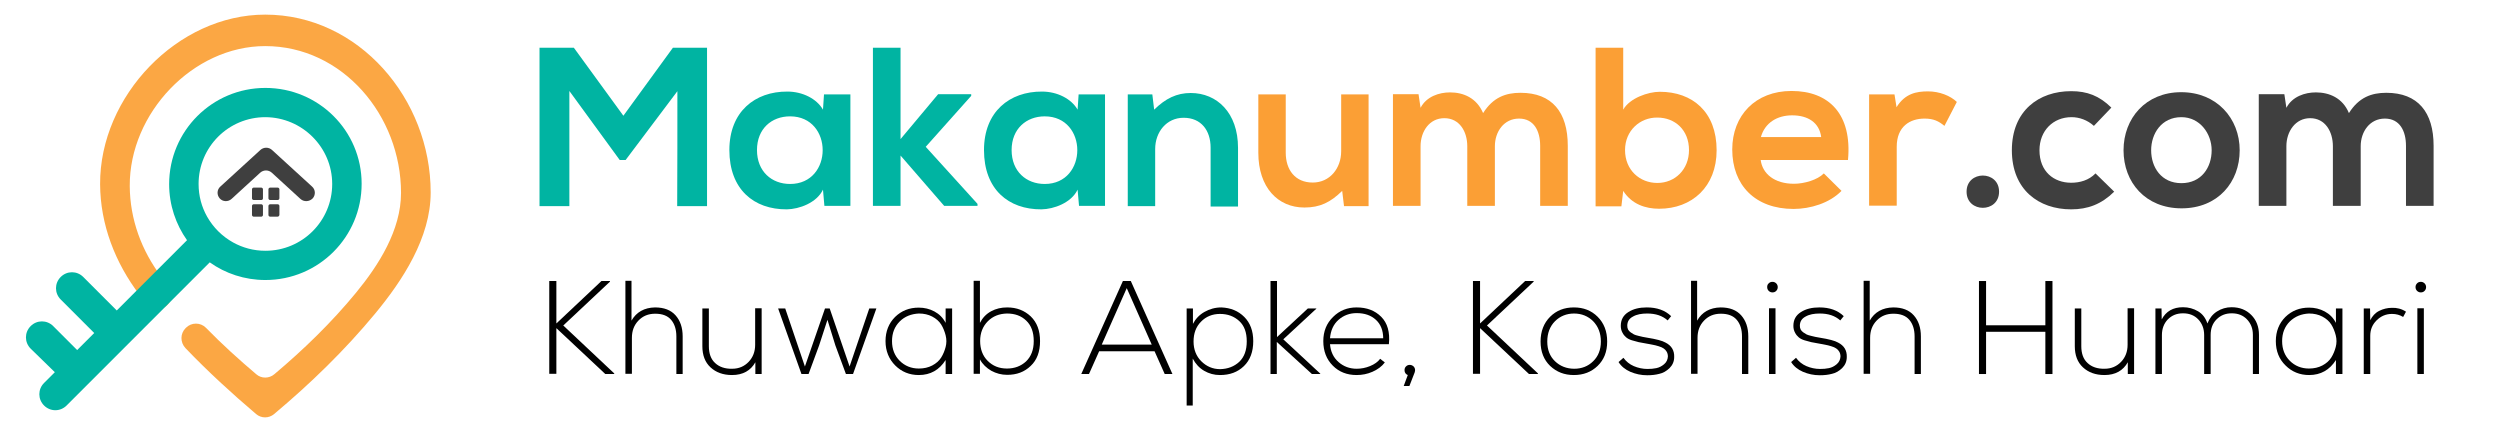 <?xml version="1.0" encoding="utf-8"?>
<!-- Generator: Adobe Illustrator 25.0.1, SVG Export Plug-In . SVG Version: 6.00 Build 0)  -->
<svg version="1.1" id="Layer_1" xmlns="http://www.w3.org/2000/svg" xmlns:xlink="http://www.w3.org/1999/xlink" x="0px" y="0px"
	 viewBox="0 0 1231.2 210" style="enable-background:new 0 0 1231.2 210;" xml:space="preserve">
<style type="text/css">
	.st0{fill:#00B4A2;}
	.st1{fill:#FB9F35;}
	.st2{fill:#3F3F3F;}
	.st3{fill:none;}
	.st4{fill:#23A698;}
	.st5{fill:#FBA744;}
</style>
<g>
	<g>
		<path class="st0" d="M333.6,44.9l-25.5,33.9h-2.9l-24.8-34v56.7h-14.7v-78h16.9L307,57l24.4-33.5h16.8v78h-14.7
			C333.6,101.5,333.6,44.9,333.6,44.9z"/>
		<path class="st0" d="M405.8,46.5h13v54.9H406l-0.7-8c-3.1,6.5-11.7,9.6-17.8,9.7c-16.3,0.1-28.3-9.9-28.3-29.2
			c0-18.9,12.6-28.9,28.6-28.8c7.4,0,14.4,3.5,17.5,8.9L405.8,46.5z M372.8,73.9c0,10.5,7.2,16.7,16.3,16.7c21.4,0,21.4-33.3,0-33.3
			C380,57.3,372.8,63.4,372.8,73.9z"/>
		<path class="st0" d="M443.5,23.5v45L462,46.4h16.3v0.8l-22.4,25.1l25.5,28.1v1H465l-21.5-24.8v24.8h-13.6V23.5H443.5z"/>
		<path class="st0" d="M531.2,46.5h13v54.9h-12.8l-0.7-8c-3.1,6.5-11.7,9.6-17.8,9.7c-16.3,0.1-28.3-9.9-28.3-29.2
			c0-18.9,12.6-28.9,28.6-28.8c7.4,0,14.4,3.5,17.5,8.9L531.2,46.5z M498.2,73.9c0,10.5,7.2,16.7,16.3,16.7c21.4,0,21.4-33.3,0-33.3
			C505.5,57.3,498.2,63.4,498.2,73.9z"/>
		<path class="st0" d="M596.2,101.4V72.7c0-8.4-4.6-14.7-13.3-14.7c-8.4,0-14,7-14,15.4v28.1h-13.5v-55h12.1l0.9,7.5
			c5.6-5.5,11.1-8.2,18-8.2c12.9,0,23.3,9.7,23.3,27v28.9h-13.5V101.4z"/>
		<path class="st1" d="M633.2,46.5v28.7c0,8.4,4.6,14.7,13.3,14.7c8.4,0,14-7,14-15.4v-28H674v55h-12.1L661,94
			c-5.7,5.6-10.9,8.2-18.6,8.2c-13.1,0-22.7-9.9-22.7-27V46.5H633.2z"/>
		<path class="st1" d="M722.6,101.4V72c0-7.2-3.8-13.8-11.3-13.8c-7.4,0-11.7,6.6-11.7,13.8v29.4H686v-55h12.6l1,6.7
			c2.9-5.6,9.2-7.6,14.5-7.6c6.6,0,13.1,2.7,16.3,10.2c4.9-7.8,11.2-10,18.4-10c15.6,0,23.3,9.6,23.3,26.1v29.6h-13.6V71.8
			c0-7.2-3-13.4-10.4-13.4s-11.9,6.4-11.9,13.6v29.4H722.6z"/>
		<path class="st1" d="M799.4,23.5V54c3.2-5.7,12.3-8.8,18-8.8c16,0,28,9.8,28,28.8c0,18-12.2,28.8-28.3,28.8
			c-6.7,0-13.5-2.2-17.7-8.8l-0.9,7.6h-12.7V23.5C785.9,23.5,799.4,23.5,799.4,23.5z M800.3,73.9c0,9.9,7.3,16.2,15.9,16.2
			c8.7,0,15.6-6.6,15.6-16.2c0-9.9-6.9-16-15.6-16C807.7,57.8,800.3,64.3,800.3,73.9z"/>
		<path class="st1" d="M867.1,78.8c0.9,6.8,6.8,11.7,16.4,11.7c5,0,11.6-1.9,14.7-5.1l8.7,8.6c-5.8,6-15.3,8.9-23.6,8.9
			c-18.9,0-30.2-11.7-30.2-29.3c0-16.7,11.4-28.8,29.2-28.8c18.4,0,29.9,11.4,27.8,34H867.1L867.1,78.8z M896.9,67.5
			c-0.9-7.1-6.5-10.7-14.3-10.7c-7.3,0-13.4,3.6-15.4,10.7H896.9z"/>
		<path class="st1" d="M933,46.5l1,6.3c4.2-6.8,9.9-7.8,15.5-7.8c5.7,0,11.1,2.2,14.2,5.2L957.6,62c-2.8-2.3-5.3-3.6-9.8-3.6
			c-7.1,0-13.7,3.8-13.7,13.9v29h-13.6V46.5H933z"/>
		<path class="st2" d="M984.5,94.4c0,10.6-16,10.6-16,0S984.5,83.8,984.5,94.4z"/>
		<path class="st2" d="M1041.2,94.4c-6.3,6.2-13,8.7-21.2,8.7c-15.9,0-29.2-9.6-29.2-29.1s13.3-29.1,29.2-29.1
			c7.8,0,13.8,2.2,19.8,8.1l-8.6,9c-3.2-2.9-7.2-4.3-11-4.3c-9.1,0-15.8,6.7-15.8,16.3c0,10.5,7.1,16,15.6,16c4.3,0,8.7-1.2,12-4.6
			L1041.2,94.4z"/>
		<path class="st2" d="M1103,74c0,15.8-10.8,28.6-28.6,28.6c-17.8,0-28.6-12.8-28.6-28.6c0-15.7,10.9-28.6,28.4-28.6
			S1103,58.3,1103,74z M1059.4,74c0,8.4,5,16.2,14.9,16.2s14.9-7.8,14.9-16.2c0-8.2-5.8-16.3-14.9-16.3
			C1064.5,57.7,1059.4,65.8,1059.4,74z"/>
		<path class="st2" d="M1148.9,101.4V72c0-7.2-3.8-13.8-11.2-13.8c-7.3,0-11.7,6.6-11.7,13.8v29.4h-13.6v-55h12.6l1,6.7
			c2.9-5.6,9.2-7.6,14.5-7.6c6.6,0,13.2,2.7,16.3,10.2c4.9-7.8,11.2-10,18.4-10c15.6,0,23.3,9.6,23.3,26.1v29.6h-13.6V71.8
			c0-7.2-3-13.4-10.4-13.4s-11.9,6.4-11.9,13.6v29.4H1148.9z"/>
	</g>
</g>
<g>
	<path class="st3" d="M171.6,81.6c-4.1-18.8-20.9-32.9-40.9-32.9c-23.2,0-41.9,18.8-41.9,41.9s18.8,41.9,41.9,41.9
		c19.5,0,35.9-13.4,40.5-31.4C172.3,94.8,172.4,88.1,171.6,81.6z"/>
	<path class="st4" d="M171.2,101.2c0.9-3.4,1.4-6.9,1.4-10.5c0-3.1-0.4-6.1-1-9C172.4,88.1,172.3,94.8,171.2,101.2z"/>
</g>
<g>
	<g>
		<g>
			<path class="st5" d="M130.6,7.2c-43.1,0-81.5,40.1-81.3,83.5c0.1,19.9,7.4,38.7,19.4,54.5c1.1,1.5,2.3,3,3.5,4.4
				c2.6,3.2,7.4,3.5,10.3,0.5l0,0c2.5-2.5,2.7-6.5,0.5-9.3c-1.2-1.4-2.3-2.9-3.4-4.3c-9.9-13-15.6-28.5-15.7-44.9
				C63.7,55.8,95,22.7,130.6,22.7c38.1,0,66.9,34.2,66.9,72.3c0,18.4-11.1,35.7-22.2,49.2c-12,14.6-25.7,27.9-40.2,40.1
				c-2.6,2.2-6.4,2.2-8.9,0c-8.5-7.2-16.9-14.8-24.8-22.9c-2.7-2.7-7.1-2.7-9.8,0l-0.2,0.2c-2.7,2.7-2.7,7-0.1,9.8
				c11,11.5,22.8,22.3,34.8,32.5c2.6,2.2,6.3,2.2,8.9,0c17.9-15,34.8-31.4,49.7-49.4c13.5-16.3,27.4-37.4,27.4-59.7
				C212.1,48.7,176.7,7.2,130.6,7.2z"/>
		</g>
	</g>
</g>
<path class="st0" d="M130.7,43.3c-26.2,0-47.4,21.2-47.4,47.4c0,10.3,3.3,19.8,8.8,27.6l-34.6,34.6L41,136.4c-3.1-3.1-8-3.1-11.1,0
	s-3.1,8,0,11.1L46.4,164l-8.4,8.4l-11.8-11.8c-3.1-3.1-8-3.1-11.1,0s-3.1,8,0,11.1L27,183.3l-5.3,5.3c-3.1,3.1-3.1,8,0,11.1
	s8,3.1,11.1,0l70.5-70.5c7.7,5.5,17.2,8.7,27.4,8.7c26.2,0,47.4-21.2,47.4-47.4S156.8,43.3,130.7,43.3z M163.6,90.6
	c0,18.2-14.7,32.9-32.9,32.9c-5.8,0-11.2-1.5-15.9-4.1c-5.4-3-9.8-7.4-12.8-12.7c-2.7-4.8-4.2-10.2-4.2-16.1
	c0-18.2,14.7-32.9,32.9-32.9C148.8,57.8,163.6,72.5,163.6,90.6z"/>
<path class="st2" d="M148,98l-14.2-13c-1.6-1.4-4-1.4-5.6,0L114,98c-1.7,1.5-4.3,1.4-5.8-0.3l0,0c-1.5-1.7-1.4-4.3,0.3-5.8
	l19.8-18.1c1.6-1.4,4-1.4,5.6,0l19.8,18.1c1.7,1.5,1.8,4.1,0.3,5.8l0,0C152.3,99.4,149.7,99.5,148,98z"/>
<path class="st2" d="M128.7,98.5h-3.8c-0.4,0-0.8-0.4-0.8-0.8v-4.5c0-0.4,0.4-0.8,0.8-0.8h3.8c0.4,0,0.8,0.4,0.8,0.8v4.5
	C129.5,98.2,129.1,98.5,128.7,98.5z"/>
<path class="st2" d="M136.7,98.5H133c-0.4,0-0.8-0.4-0.8-0.8v-4.5c0-0.4,0.4-0.8,0.8-0.8h3.8c0.4,0,0.8,0.4,0.8,0.8v4.5
	C137.5,98.2,137.2,98.5,136.7,98.5z"/>
<path class="st2" d="M136.7,106.7H133c-0.4,0-0.8-0.4-0.8-0.8v-4.5c0-0.4,0.4-0.8,0.8-0.8h3.8c0.4,0,0.8,0.4,0.8,0.8v4.5
	C137.5,106.3,137.2,106.7,136.7,106.7z"/>
<path class="st2" d="M128.7,106.7h-3.8c-0.4,0-0.8-0.4-0.8-0.8v-4.5c0-0.4,0.4-0.8,0.8-0.8h3.8c0.4,0,0.8,0.4,0.8,0.8v4.5
	C129.5,106.3,129.1,106.7,128.7,106.7z"/>
<g>
	<path d="M302.5,184.2h-4.4L274,161.6v22.5h-3.5v-45.7h3.5v20.9l22.2-20.9h4.2v0.3l-23,21.6l25.1,23.6V184.2z"/>
	<path d="M311,138.4v19.5c2.4-4.2,6.3-6.4,11.6-6.5c4.4,0,7.8,1.3,10.1,3.9c2.3,2.6,3.5,6,3.5,10.4v18.5h-3.1v-18.5
		c0-3.5-0.9-6.2-2.6-8.2c-1.7-2-4.3-3-7.8-3c-3.4,0-6.1,1.1-8.3,3.4c-2.2,2.3-3.2,5.1-3.2,8.5v17.7H308v-45.8H311z"/>
	<path d="M372,184.2v-5.8c-2.3,4.1-6.1,6.3-11.5,6.3c-4.4,0-7.9-1.3-10.6-3.8c-2.7-2.5-4-6-4-10.4v-18.6h3.2v18.6
		c0,3.6,1,6.4,3.1,8.3c2,1.9,4.9,2.9,8.4,2.8c3.3,0,6-1.2,8.1-3.4s3.2-5,3.2-8.4v-18h3.2v32.4H372z"/>
	<path d="M420.1,184.2h-3.5l-5.2-14.1l-3.9-12.6l-4.1,12.6l-5.2,14.1h-3.5l-11.5-32.3h3.5l9.7,28.6l9.9-28.6h2.3l9.8,28.6l9.7-28.6
		h3.5L420.1,184.2z"/>
	<path d="M468.9,151.9v32.3h-3.2v-6.9c-3.1,4.9-7.5,7.4-13.2,7.4c-4.6,0-8.5-1.6-11.6-4.7s-4.8-7.1-4.8-12c0-4.8,1.6-8.8,4.7-11.9
		c3.2-3.1,7-4.6,11.7-4.6c2.7,0,5.3,0.6,7.7,1.9c2.4,1.3,4.2,3.1,5.5,5.6v-7.1H468.9z M443.1,158.3c-2.5,2.5-3.8,5.7-3.8,9.7
		c0,4,1.3,7.2,3.8,9.7c2.5,2.5,5.7,3.8,9.4,3.8c2.5,0,4.7-0.5,6.6-1.5s3.4-2.3,4.4-3.9c1-1.6,1.7-3.3,2.2-5.2c0.5-1.9,0.5-3.8,0-5.8
		c-0.5-1.9-1.2-3.7-2.2-5.3c-1-1.6-2.5-2.9-4.4-3.9c-1.9-1-4.1-1.5-6.6-1.5C448.8,154.6,445.6,155.8,443.1,158.3z"/>
	<path d="M482.6,138.4V159c1.3-2.5,3.1-4.4,5.5-5.7c2.4-1.3,5-1.9,7.9-1.9c4.7,0,8.5,1.5,11.6,4.4c3.1,3,4.6,7,4.6,12.2
		c0,5.2-1.5,9.3-4.6,12.2c-3.1,3-6.9,4.4-11.6,4.4c-2.8,0-5.4-0.7-7.8-2c-2.4-1.4-4.3-3.2-5.6-5.6v7.1h-3.1v-45.8H482.6z
		 M486.5,158.2c-2.5,2.5-3.8,5.8-3.8,9.7c0,4,1.2,7.3,3.7,9.8c2.5,2.5,5.6,3.8,9.5,3.8c3.8,0,6.9-1.2,9.4-3.5
		c2.5-2.4,3.8-5.7,3.8-10c0-4.4-1.2-7.7-3.7-10.1c-2.5-2.4-5.6-3.5-9.5-3.5C492.1,154.5,489,155.7,486.5,158.2z"/>
	<path d="M573.6,184.2l-5-11.2h-27.3l-5,11.2h-3.8l20.5-45.8h3.9l20.5,45.8H573.6z M567.2,169.7l-12.3-27.8l-12.3,27.8H567.2z"/>
	<path d="M584.4,199.8v-47.9h3.1v7.6c1.3-2.5,3.2-4.5,5.7-5.9s5.2-2.2,8.3-2.2c4.6,0.2,8.3,1.7,11.3,4.7c2.9,2.9,4.4,6.9,4.4,11.9
		c0,5.2-1.5,9.3-4.6,12.3c-3.1,3-7,4.4-11.8,4.4c-2.8,0-5.4-0.7-7.8-2.1c-2.4-1.4-4.2-3.4-5.6-6v23.1H584.4z M610.3,178.2
		c2.5-2.4,3.7-5.7,3.7-10.1c0-4.4-1.2-7.7-3.7-10c-2.5-2.3-5.6-3.5-9.5-3.5c-3.7,0-6.9,1.3-9.3,3.8c-2.5,2.5-3.7,5.8-3.7,9.8
		c0,3.9,1.3,7.2,3.8,9.7s5.6,3.9,9.3,3.9C604.7,181.7,607.8,180.5,610.3,178.2z"/>
	<path d="M628.9,138.4V166l15.2-14.1h4.2v0.1L632,167.1l18.2,16.9v0.2h-4.1l-17.3-15.8v15.8h-3.1v-45.8H628.9z"/>
	<path d="M656.4,180.1c-3.1-3.1-4.7-7.1-4.7-12.1c0-4.8,1.6-8.8,4.8-11.9c3.2-3.2,7.1-4.7,11.6-4.7c5,0,9,1.5,12.1,4.6
		c3.1,3.1,4.4,7.6,3.8,13.5H655c0.3,3.7,1.7,6.6,4.2,8.8c2.5,2.2,5.5,3.3,8.9,3.3c2.2,0,4.4-0.4,6.6-1.3c2.2-0.9,3.9-2.1,5-3.6
		l2.3,1.8c-1.5,2-3.6,3.5-6.1,4.6c-2.5,1.1-5.1,1.6-7.8,1.6C663.4,184.7,659.5,183.2,656.4,180.1z M681.2,166.7c0-3.9-1.2-7-3.6-9.2
		c-2.4-2.2-5.5-3.3-9.5-3.3c-3.4,0-6.4,1.1-8.9,3.3c-2.5,2.2-3.9,5.3-4.2,9.1H681.2z"/>
	<path d="M692.5,180.4c0.5-0.5,1.1-0.7,1.8-0.7c0.6,0,1.2,0.2,1.8,0.7c0.5,0.5,0.8,1.1,0.8,1.9c0,0.3-0.1,0.7-0.2,1.1l-2.6,6.7h-2.8
		l2-5.4c-1-0.4-1.6-1.2-1.6-2.4C691.7,181.5,692,180.8,692.5,180.4z"/>
	<path d="M757.4,184.2H753l-24.1-22.6v22.5h-3.5v-45.7h3.5v20.9l22.2-20.9h4.2v0.3l-23,21.6l25.1,23.6V184.2z"/>
	<path d="M763.4,180.2c-3.1-3-4.7-7-4.7-12s1.6-9.1,4.7-12.2c3.1-3.1,7-4.6,11.7-4.6s8.6,1.5,11.7,4.6s4.7,7.1,4.7,12.2
		s-1.6,9-4.7,12s-7,4.5-11.7,4.5S766.6,183.2,763.4,180.2z M784.6,177.9c2.5-2.4,3.8-5.7,3.8-9.7c0-4.1-1.3-7.4-3.8-10
		c-2.5-2.5-5.7-3.8-9.4-3.8c-3.7,0-6.9,1.3-9.4,3.8c-2.5,2.5-3.8,5.9-3.8,10c0,4.1,1.3,7.3,3.8,9.7c2.5,2.4,5.7,3.7,9.5,3.7
		C778.9,181.6,782.1,180.4,784.6,177.9z"/>
	<path d="M821.3,157.8c-2.6-2.3-5.9-3.4-10.1-3.4c-2.7,0-5.1,0.4-7,1.5c-1.9,1-2.8,2.5-2.8,4.5c0,0.7,0.1,1.3,0.4,1.9
		c0.3,0.5,0.7,1,1.3,1.4s1.1,0.7,1.6,1c0.5,0.2,1.2,0.5,2.2,0.7c1,0.2,1.7,0.4,2.1,0.5c0.4,0.1,1.1,0.2,2.2,0.4
		c4.4,0.7,7.5,1.5,9,2.4c3,1.5,4.4,3.9,4.3,7.1c0,2.2-0.8,4-2.3,5.5c-1.5,1.4-3.1,2.4-5,2.8c-1.9,0.5-3.8,0.7-6,0.7
		c-3,0-5.7-0.6-8.3-1.7c-2.5-1.1-4.5-2.7-5.8-4.8l2.4-2.1c1.3,1.8,3,3.2,5.1,4.1s4.4,1.4,6.7,1.4c1.6,0,3-0.1,4.4-0.4
		c1.4-0.3,2.6-0.9,3.8-1.9c1.2-1,1.8-2.3,1.9-3.8c0-0.9-0.2-1.7-0.6-2.4s-0.9-1.2-1.5-1.6s-1.4-0.8-2.5-1.1c-1.1-0.3-2-0.6-2.8-0.7
		c-0.7-0.2-1.8-0.3-3.2-0.6c-1.6-0.3-2.9-0.5-3.8-0.7c-0.9-0.2-2-0.5-3.3-0.9s-2.2-0.9-2.9-1.5c-0.7-0.6-1.3-1.3-1.8-2.3
		c-0.5-0.9-0.8-2-0.8-3.3c0-3,1.2-5.2,3.7-6.8s5.5-2.3,9.1-2.3c5,0,9,1.4,12,4.3L821.3,157.8z"/>
	<path d="M835.8,138.4v19.5c2.4-4.2,6.3-6.4,11.6-6.5c4.4,0,7.8,1.3,10.1,3.9c2.3,2.6,3.5,6,3.5,10.4v18.5h-3.1v-18.5
		c0-3.5-0.9-6.2-2.6-8.2s-4.3-3-7.8-3c-3.4,0-6.1,1.1-8.3,3.4c-2.2,2.3-3.2,5.1-3.2,8.5v17.7h-3.2v-45.8H835.8z"/>
	<path d="M871.1,139.5c0.5-0.5,1.1-0.7,1.8-0.7s1.2,0.2,1.8,0.7c0.5,0.5,0.8,1.1,0.8,1.9s-0.3,1.4-0.8,1.9c-0.5,0.5-1.1,0.7-1.8,0.7
		s-1.2-0.2-1.8-0.7c-0.5-0.5-0.8-1.1-0.8-1.9S870.5,140,871.1,139.5z M871.2,151.8v32.4h3.2v-32.4H871.2z"/>
	<path d="M906.3,157.8c-2.6-2.3-5.9-3.4-10.1-3.4c-2.7,0-5.1,0.4-7,1.5c-1.9,1-2.8,2.5-2.8,4.5c0,0.7,0.1,1.3,0.4,1.9
		c0.3,0.5,0.7,1,1.3,1.4s1.1,0.7,1.6,1c0.5,0.2,1.2,0.5,2.2,0.7c1,0.2,1.7,0.4,2.1,0.5c0.4,0.1,1.1,0.2,2.2,0.4
		c4.4,0.7,7.5,1.5,9,2.4c3,1.5,4.4,3.9,4.3,7.1c0,2.2-0.8,4-2.3,5.5c-1.5,1.4-3.1,2.4-5,2.8c-1.9,0.5-3.8,0.7-6,0.7
		c-3,0-5.7-0.6-8.3-1.7c-2.5-1.1-4.5-2.7-5.8-4.8l2.4-2.1c1.3,1.8,3,3.2,5.1,4.1s4.4,1.4,6.7,1.4c1.6,0,3-0.1,4.4-0.4
		c1.4-0.3,2.6-0.9,3.8-1.9c1.2-1,1.8-2.3,1.9-3.8c0-0.9-0.2-1.7-0.6-2.4s-0.9-1.2-1.5-1.6s-1.4-0.8-2.5-1.1c-1.1-0.3-2-0.6-2.8-0.7
		c-0.7-0.2-1.8-0.3-3.2-0.6c-1.6-0.3-2.9-0.5-3.8-0.7c-0.9-0.2-2-0.5-3.3-0.9s-2.2-0.9-2.9-1.5c-0.7-0.6-1.3-1.3-1.8-2.3
		c-0.5-0.9-0.8-2-0.8-3.3c0-3,1.2-5.2,3.7-6.8s5.5-2.3,9.1-2.3c5,0,9,1.4,12,4.3L906.3,157.8z"/>
	<path d="M920.8,138.4v19.5c2.4-4.2,6.3-6.4,11.6-6.5c4.4,0,7.8,1.3,10.1,3.9c2.3,2.6,3.5,6,3.5,10.4v18.5h-3.1v-18.5
		c0-3.5-0.9-6.2-2.6-8.2s-4.3-3-7.8-3c-3.4,0-6.1,1.1-8.3,3.4c-2.2,2.3-3.2,5.1-3.2,8.5v17.7h-3.2v-45.8H920.8z"/>
	<path d="M1007.3,184.2v-20.8h-29.2v20.8h-3.5v-45.8h3.5v21.8h29.2v-21.8h3.5v45.8H1007.3z"/>
	<path d="M1047.9,184.2v-5.8c-2.3,4.1-6.1,6.3-11.5,6.3c-4.4,0-7.9-1.3-10.6-3.8c-2.7-2.5-4-6-4-10.4v-18.6h3.2v18.6
		c0,3.6,1,6.4,3.1,8.3c2,1.9,4.9,2.9,8.4,2.8c3.3,0,6-1.2,8.1-3.4s3.2-5,3.2-8.4v-18h3.2v32.4H1047.9z"/>
	<path d="M1109.5,184.2v-19.3c0-3.1-1-5.6-2.9-7.6c-1.9-2-4.4-3-7.5-3s-5.5,1-7.5,3s-2.9,4.6-2.9,7.7v19.2h-3.2V165
		c0-3.1-1-5.7-2.9-7.7c-1.9-2-4.4-3-7.5-3s-5.5,1-7.5,3c-1.9,2-2.9,4.6-2.9,7.7v19.2h-3.2v-32.3h3l0.1,5.4c2.1-4,5.6-6,10.5-6
		c2.7,0,5.2,0.7,7.4,2c2.2,1.3,3.7,3.3,4.6,6c1-2.5,2.5-4.5,4.7-5.9c2.2-1.4,4.6-2.1,7.2-2.1c4,0,7.2,1.3,9.7,3.8s3.8,5.8,3.8,9.8
		v19.3H1109.5z"/>
	<path d="M1153.6,151.9v32.3h-3.2v-6.9c-3.1,4.9-7.5,7.4-13.2,7.4c-4.6,0-8.5-1.6-11.6-4.7c-3.2-3.1-4.8-7.1-4.8-12
		c0-4.8,1.6-8.8,4.7-11.9c3.2-3.1,7-4.6,11.7-4.6c2.7,0,5.3,0.6,7.7,1.9c2.4,1.3,4.2,3.1,5.5,5.6v-7.1H1153.6z M1127.7,158.3
		c-2.5,2.5-3.8,5.7-3.8,9.7c0,4,1.3,7.2,3.8,9.7c2.5,2.5,5.7,3.8,9.4,3.8c2.5,0,4.7-0.5,6.6-1.5c1.9-1,3.4-2.3,4.4-3.9
		c1-1.6,1.7-3.3,2.2-5.2c0.5-1.9,0.5-3.8,0-5.8c-0.5-1.9-1.2-3.7-2.2-5.3c-1-1.6-2.5-2.9-4.4-3.9c-1.9-1-4.1-1.5-6.6-1.5
		C1133.4,154.6,1130.3,155.8,1127.7,158.3z"/>
	<path d="M1167.2,151.9l0.1,5.8c1-2,2.4-3.6,4.4-4.6c2-1,4.1-1.5,6.3-1.5c2.4-0.1,4.8,0.5,6.9,1.9l-1.4,2.6c-1.6-1-3.4-1.5-5.5-1.5
		c-3,0-5.5,1.1-7.6,3.2s-3.1,4.6-3.1,7.6v18.8h-3.2v-32.3H1167.2z"/>
	<path d="M1190.4,139.5c0.5-0.5,1.1-0.7,1.8-0.7s1.2,0.2,1.8,0.7c0.5,0.5,0.8,1.1,0.8,1.9s-0.3,1.4-0.8,1.9
		c-0.5,0.5-1.1,0.7-1.8,0.7s-1.2-0.2-1.8-0.7c-0.5-0.5-0.8-1.1-0.8-1.9S1189.9,140,1190.4,139.5z M1190.5,151.8v32.4h3.2v-32.4
		H1190.5z"/>
</g>
</svg>
